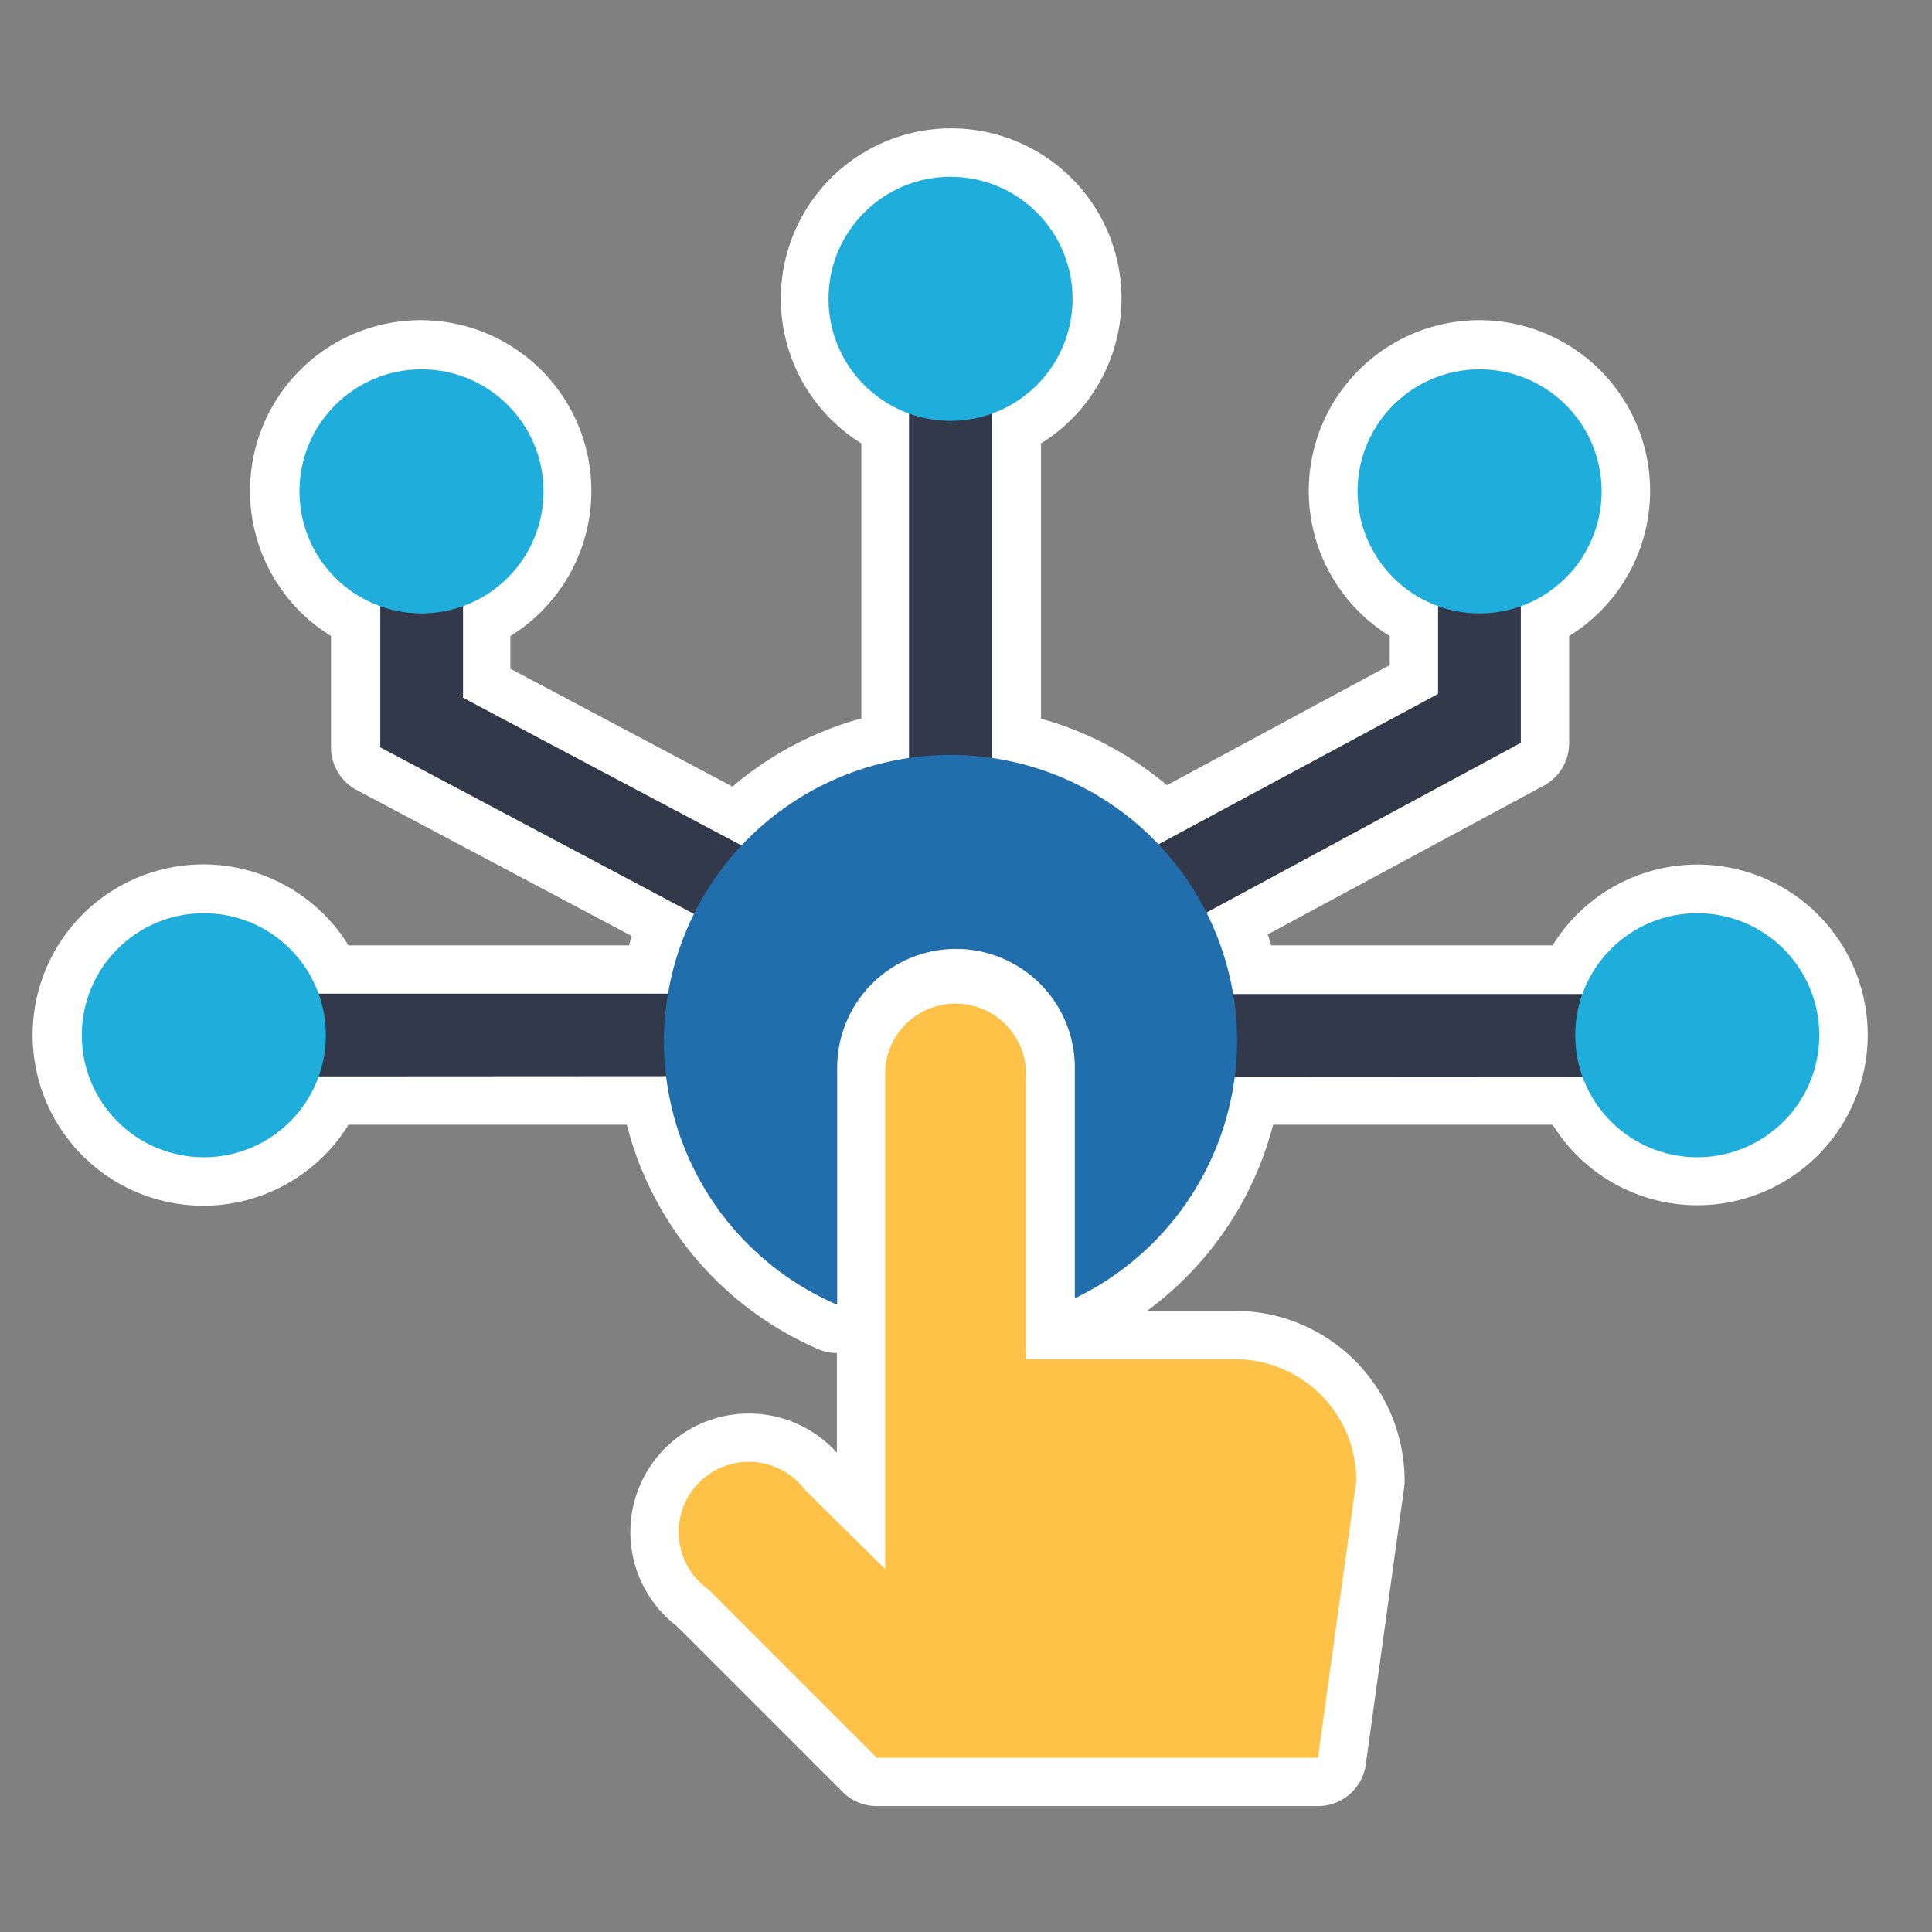 <svg xmlns="http://www.w3.org/2000/svg" viewBox="0 0 60 60"><rect x="0" y="0" width="60" height="60" fill="#808080" stroke="none"/><path d="M52.71,28.35a3.79,3.79,0,0,0-3.56,2.51H38.29a9,9,0,0,0-.82-2.52l9.76-5.26V18.82a3.8,3.8,0,1,0-2.57,0v2.73L36,26.22a8.9,8.9,0,0,0-5.17-2.69V12.84a3.79,3.79,0,1,0-2.58,0V23.53A8.89,8.89,0,0,0,23,26.26l-8.65-4.59V18.82a3.8,3.8,0,1,0-2.57,0v4.39l9.74,5.17a9.11,9.11,0,0,0-.8,2.48H9.89a3.8,3.8,0,1,0,0,2.57H20.71A8.88,8.88,0,0,0,26,40.52V33.16a3.69,3.69,0,0,1,7.38,0v7.16a8.9,8.9,0,0,0,4.92-6.89H49.15a3.79,3.79,0,1,0,3.56-5.08Z" style="fill:#fff;stroke:#fff;stroke-linecap:round;stroke-linejoin:round;stroke-width:3px"/><path d="M38.35,42.21H31.86v-9a2.19,2.19,0,0,0-4.37,0V48.73L25,46.27A2.18,2.18,0,1,0,22,49.36l5.23,5.23h13.7L42.12,46A3.77,3.77,0,0,0,38.35,42.21Z" style="fill:#fff;stroke:#fff;stroke-linecap:round;stroke-linejoin:round;stroke-width:3px"/><path d="M28.23,10.77h2.58V27a6.94,6.94,0,0,0-1.11-.1,6.7,6.7,0,0,0-1.47.17Z" style="fill:#31394a"/><path d="M35.1,29.62a6.33,6.33,0,0,0-2-1.85l11.56-6.22v-6h2.57v7.52Z" style="fill:#31394a"/><path d="M11.81,23.21V15.56h2.57v6.11l11.73,6.22a6.08,6.08,0,0,0-1.91,1.9Z" style="fill:#31394a"/><path d="M6.63,33.43V30.86h17a5.55,5.55,0,0,0-.37,2,5.4,5.4,0,0,0,0,.56Z" style="fill:#31394a"/><path d="M36.09,33.43a5.4,5.4,0,0,0,0-.56,5.55,5.55,0,0,0-.37-2H52.41v2.57Z" style="fill:#31394a"/><circle cx="45.95" cy="15.26" r="3.79" style="fill:#1faedb"/><circle cx="29.52" cy="9.28" r="3.79" style="fill:#1faedb"/><circle cx="13.09" cy="15.26" r="3.79" style="fill:#1faedb"/><circle cx="52.71" cy="32.15" r="3.79" style="fill:#1faedb"/><circle cx="6.33" cy="32.15" r="3.79" style="fill:#1faedb"/><path d="M38.42,32.33A8.9,8.9,0,1,0,26,40.52V33.16a3.69,3.69,0,0,1,7.38,0v7.16A8.9,8.9,0,0,0,38.42,32.33Z" style="fill:#216ead"/><path d="M38.35,42.21H31.86v-9a2.19,2.19,0,0,0-4.37,0V48.73L25,46.27A2.18,2.18,0,1,0,22,49.36l5.23,5.23h13.7L42.12,46A3.77,3.77,0,0,0,38.35,42.21Z" style="fill:#ffc248"/></svg>